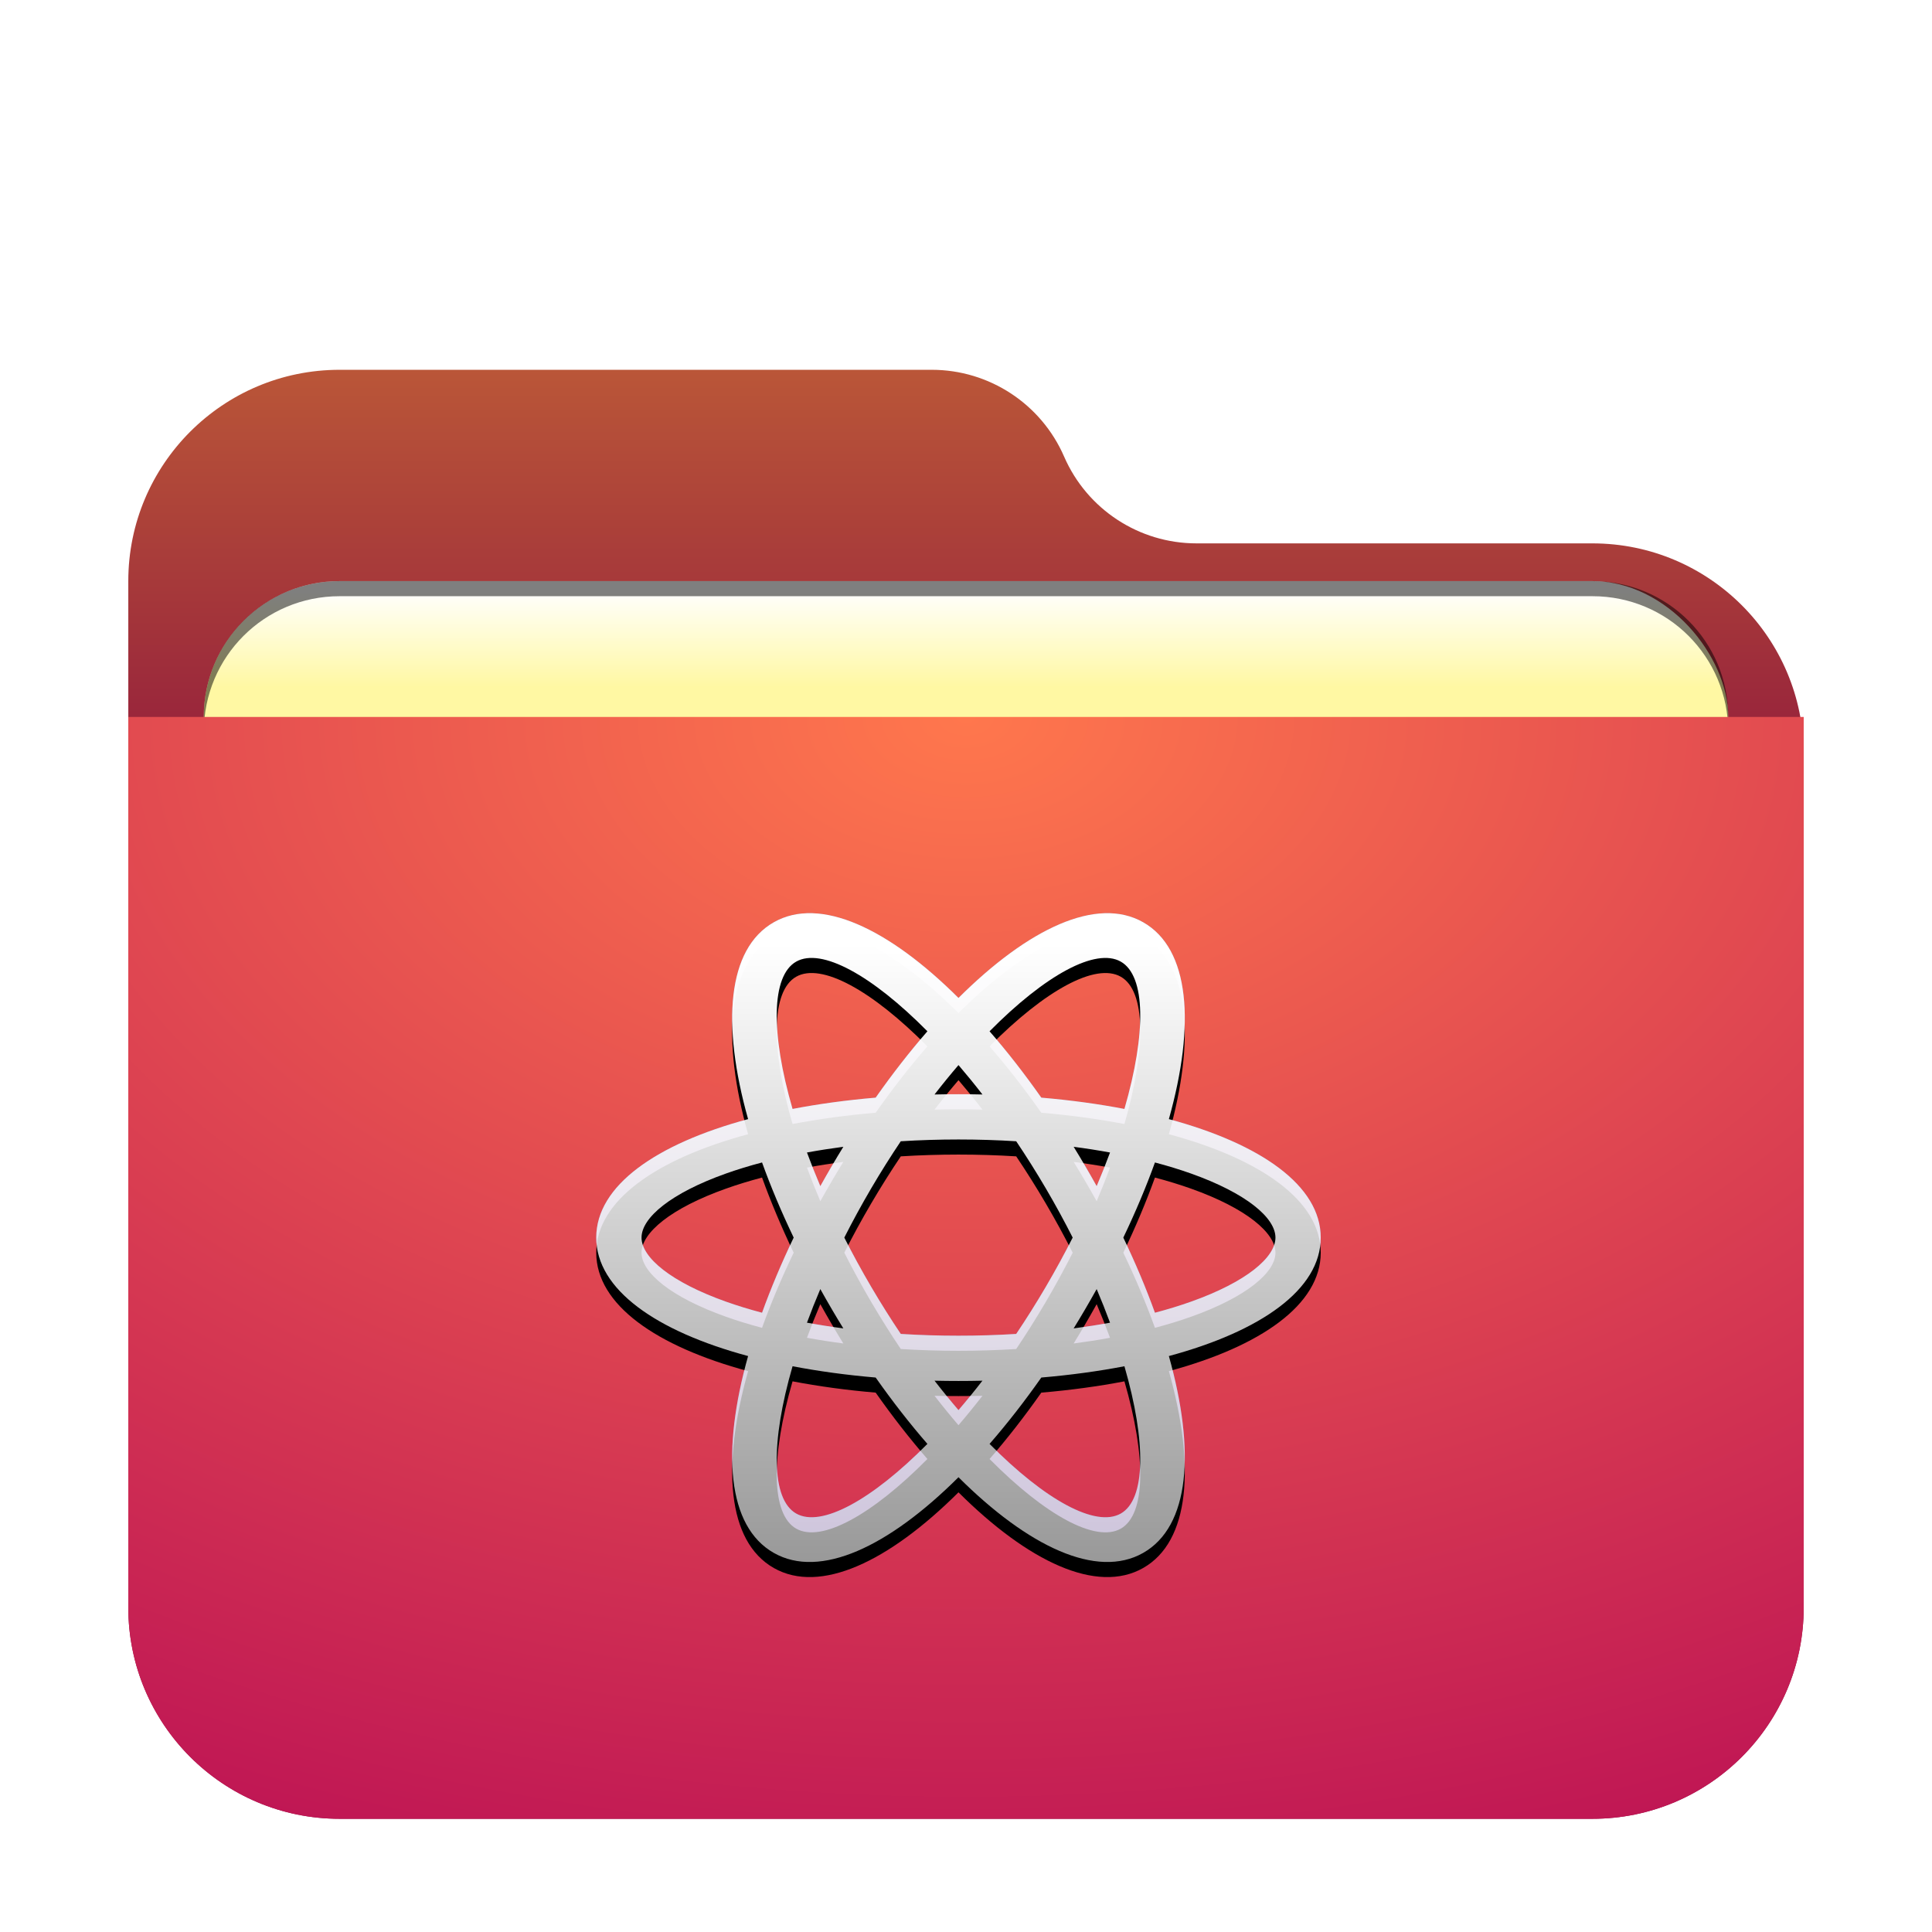 <svg width="256" height="256" version="1.1" viewBox="0 0 256 256" xmlns="http://www.w3.org/2000/svg" xmlns:xlink="http://www.w3.org/1999/xlink">
<defs>
<filter id="network-workgroup-256px-a" x="-12.2%" y="-14.1%" width="124.3%" height="128.1%">
<feOffset dy="4" in="SourceAlpha" result="shadowOffsetOuter1"/>
<feGaussianBlur in="shadowOffsetOuter1" result="shadowBlurOuter1" stdDeviation="5"/>
<feComposite in="shadowBlurOuter1" in2="SourceAlpha" operator="out" result="shadowBlurOuter1"/>
<feColorMatrix in="shadowBlurOuter1" result="shadowMatrixOuter1" values="0 0 0 0 0   0 0 0 0 0   0 0 0 0 0  0 0 0 0.2 0"/>
<feMerge>
<feMergeNode in="shadowMatrixOuter1"/>
<feMergeNode in="SourceGraphic"/>
</feMerge>
</filter>
<linearGradient id="network-workgroup-256px-b" x1="103.23" x2="103.23" y1="-3.0562e-14" y2="78.387" gradientTransform="matrix(1.075 0 0 .93 17 45)" gradientUnits="userSpaceOnUse">
<stop stop-color="#ba5638" offset="0"/>
<stop stop-color="#870b3d" offset="1"/>
</linearGradient>
<radialGradient id="network-workgroup-256px-g" cx="90.017" cy="0" r="211.7" gradientTransform="matrix(1.233 0 0 .811 17 91)" gradientUnits="userSpaceOnUse">
<stop stop-color="#ff774d" offset="0"/>
<stop stop-color="#ba0e55" offset="1"/>
</radialGradient>
<linearGradient id="network-workgroup-256px-j" x1="122.08" x2="122.08" y1="132.32" y2="218.71" gradientTransform="scale(1.057 .946)" gradientUnits="userSpaceOnUse">
<stop stop-color="#FFF" offset="0"/>
<stop stop-color="#FFF" stop-opacity=".6" offset="1"/>
</linearGradient>
<path id="network-workgroup-256px-i" d="m116.03 182.53c-3.871-0.33-7.563-0.834-11.013-1.496-2.914 10.054-2.827 17.639 0.482 19.519 3.325 1.889 10.02-1.785 17.388-9.229-2.318-2.665-4.619-5.612-6.857-8.794zm7.8 0.419c1.057 1.363 2.117 2.663 3.174 3.896 1.057-1.232 2.118-2.532 3.174-3.896-1.049 0.025-2.108 0.037-3.174 0.037s-2.125-0.012-3.174-0.037zm-24.703-34.661c-3.53-12.565-2.786-22.566 3.409-26.085 6.136-3.486 15.233 0.827 24.469 10.029 9.236-9.202 18.333-13.515 24.469-10.029 6.195 3.519 6.939 13.52 3.409 26.085 12.171 3.281 20.122 8.812 20.122 15.698s-7.952 12.417-20.122 15.698c3.53 12.565 2.786 22.566-3.409 26.085-6.136 3.486-15.233-0.827-24.469-10.029-9.236 9.202-18.333 13.515-24.469 10.029-6.195-3.519-6.939-13.52-3.409-26.085-12.171-3.281-20.122-8.812-20.122-15.698s7.952-12.417 20.122-15.698zm5.89-1.349c3.45-0.663 7.142-1.166 11.013-1.496 2.238-3.183 4.538-6.13 6.857-8.794-7.367-7.444-14.062-11.118-17.388-9.229-3.31 1.88-3.396 9.465-0.482 19.519zm43.975 34.095c-3.45 0.663-7.142 1.166-11.013 1.496-2.238 3.183-4.538 6.13-6.857 8.794 7.367 7.444 14.062 11.118 17.388 9.229 3.31-1.88 3.396-9.465 0.482-19.519zm-18.813-36.01c-1.057-1.363-2.117-2.663-3.174-3.896-1.057 1.232-2.118 2.532-3.174 3.896 1.049-0.025 2.108-0.037 3.174-0.037s2.125 0.012 3.174 0.037zm7.8 0.419c3.871 0.33 7.563 0.834 11.013 1.496 2.914-10.054 2.827-17.639-0.482-19.519-3.325-1.889-10.02 1.785-17.388 9.229 2.318 2.665 4.619 5.612 6.857 8.794zm-26.232 30.575c-0.5-0.813-0.996-1.637-1.486-2.472-0.536-0.914-1.058-1.827-1.565-2.739-0.643 1.513-1.233 3.001-1.77 4.454 1.559 0.286 3.168 0.539 4.82 0.756zm7.611 0.732c2.496 0.156 5.053 0.236 7.647 0.236s5.151-0.08 7.647-0.236c1.337-1.99 2.65-4.073 3.921-6.24 1.284-2.188 2.472-4.37 3.563-6.524-1.091-2.154-2.279-4.335-3.563-6.524-1.272-2.167-2.584-4.251-3.921-6.24-2.496-0.156-5.053-0.236-7.647-0.236s-5.151 0.08-7.647 0.236c-1.337 1.99-2.65 4.073-3.921 6.24-1.284 2.188-2.472 4.37-3.563 6.524 1.091 2.154 2.279 4.335 3.563 6.524 1.272 2.167 2.584 4.251 3.921 6.24zm25.956-19.585c0.643-1.513 1.233-3.001 1.77-4.454-1.559-0.286-3.168-0.539-4.82-0.756 0.5 0.813 0.996 1.637 1.486 2.472 0.536 0.914 1.058 1.827 1.565 2.739zm-44.339-3.134c-1.688 0.446-3.288 0.936-4.784 1.468-7.309 2.599-11.185 5.857-11.185 8.487s3.876 5.888 11.185 8.487c1.497 0.532 3.096 1.023 4.784 1.468 1.16-3.22 2.563-6.557 4.192-9.956-1.628-3.398-3.031-6.736-4.192-9.956zm5.952-1.32c0.537 1.454 1.127 2.941 1.77 4.454 0.507-0.912 1.028-1.825 1.565-2.739 0.49-0.835 0.985-1.659 1.486-2.472-1.652 0.218-3.262 0.47-4.82 0.756zm46.109 21.231c1.688-0.446 3.288-0.936 4.784-1.468 7.309-2.599 11.185-5.857 11.185-8.487s-3.876-5.888-11.185-8.487c-1.497-0.532-3.096-1.023-4.784-1.468-1.16 3.22-2.563 6.557-4.192 9.956 1.628 3.398 3.031 6.736 4.192 9.956zm-5.952 1.32c-0.537-1.454-1.127-2.941-1.77-4.454-0.507 0.912-1.028 1.825-1.565 2.739-0.49 0.835-0.985 1.659-1.486 2.472 1.652-0.218 3.262-0.47 4.82-0.756z"/>
<filter id="network-workgroup-256px-h" x="-13.5%" y="-12.8%" width="127.1%" height="130.2%">
<feOffset dy="2" in="SourceAlpha" result="shadowOffsetOuter1"/>
<feGaussianBlur in="shadowOffsetOuter1" result="shadowBlurOuter1" stdDeviation="4"/>
<feColorMatrix in="shadowBlurOuter1" values="0 0 0 0 0   0 0 0 0 0.427   0 0 0 0 0.969  0 0 0 0.5 0"/>
</filter>
<filter id="filter934" x="-.042" y="-.103" width="1.085" height="1.206" color-interpolation-filters="sRGB">
<feGaussianBlur stdDeviation="3.562"/>
</filter>
<linearGradient id="linearGradient916" x1="-105" x2="-105" y1="174" y2="187" gradientTransform="translate(238,-96)" gradientUnits="userSpaceOnUse">
<stop stop-color="#fff" offset="0"/>
<stop stop-color="#fff8a3" offset="1"/>
</linearGradient>
</defs>
<path d="m141 56.5c3.036 6.983 9.925 11.5 17.54 11.5h52.46c15.464 0 28 12.536 28 28v113c0 15.464-12.536 28-28 28h-166c-15.464 0-28-12.536-28-28v-136c0-15.464 12.536-28 28-28h78.46c7.615 0 14.504 4.517 17.54 11.5z" fill="url(#network-workgroup-256px-b)" fill-rule="evenodd" filter="url(#network-workgroup-256px-a)"/>
<rect x="27" y="79" width="202" height="83" rx="17.995" ry="17.995" fill-opacity=".2" fill-rule="evenodd" filter="url(#filter934)" style="paint-order:stroke fill markers"/>
<rect x="27" y="77" width="202" height="83" rx="17.995" ry="17.995" fill="url(#linearGradient916)" fill-rule="evenodd" style="paint-order:stroke fill markers"/>
<path d="m45 77c-9.969 0-17.996 8.027-17.996 17.996v2c0-9.969 8.027-17.996 17.996-17.996h166.01c9.969 0 17.996 8.027 17.996 17.996v-2c0-9.969-8.027-17.996-17.996-17.996z" fill-rule="evenodd" opacity=".5" style="paint-order:stroke fill markers"/>
<path d="m17 91h222v118c0 15.464-12.536 28-28 28h-166c-15.464 0-28-12.536-28-28z" fill="url(#network-workgroup-256px-g)" fill-rule="evenodd" filter="url(#network-workgroup-256px-a)"/>
<path d="m116.03 182.53c-3.871-0.33-7.563-0.834-11.013-1.496-2.914 10.054-2.827 17.639 0.482 19.519 3.325 1.889 10.02-1.785 17.388-9.229-2.318-2.665-4.619-5.612-6.857-8.794zm7.8 0.419c1.057 1.363 2.117 2.663 3.174 3.896 1.057-1.232 2.118-2.532 3.174-3.896-1.049 0.025-2.108 0.037-3.174 0.037s-2.125-0.013-3.174-0.037zm-24.703-34.661c-3.53-12.565-2.786-22.566 3.409-26.085 6.136-3.486 15.233 0.827 24.469 10.029 9.236-9.202 18.333-13.515 24.469-10.029 6.195 3.519 6.939 13.52 3.409 26.085 12.171 3.281 20.122 8.812 20.122 15.698 0 6.887-7.952 12.417-20.122 15.698 3.53 12.565 2.786 22.566-3.409 26.085-6.136 3.486-15.233-0.827-24.469-10.029-9.236 9.202-18.333 13.515-24.469 10.029-6.195-3.519-6.939-13.52-3.409-26.085-12.171-3.281-20.122-8.812-20.122-15.698 0-6.887 7.952-12.417 20.122-15.698zm5.89-1.349c3.45-0.663 7.142-1.166 11.013-1.496 2.238-3.183 4.538-6.13 6.857-8.794-7.367-7.444-14.062-11.118-17.388-9.229-3.31 1.88-3.396 9.465-0.482 19.519zm43.975 34.095c-3.45 0.663-7.142 1.166-11.013 1.496-2.238 3.183-4.538 6.13-6.857 8.794 7.367 7.444 14.062 11.118 17.388 9.229 3.31-1.88 3.396-9.465 0.482-19.519zm-18.813-36.01c-1.057-1.363-2.117-2.663-3.174-3.896-1.057 1.232-2.118 2.532-3.174 3.896 1.049-0.025 2.108-0.037 3.174-0.037s2.125 0.013 3.174 0.037zm7.8 0.419c3.871 0.33 7.563 0.834 11.013 1.496 2.914-10.054 2.827-17.639-0.482-19.519-3.325-1.889-10.02 1.785-17.388 9.229 2.318 2.665 4.619 5.612 6.857 8.794zm-26.232 30.575c-0.5-0.813-0.996-1.637-1.486-2.472-0.536-0.914-1.058-1.827-1.565-2.739-0.643 1.513-1.233 3.001-1.77 4.454 1.559 0.286 3.168 0.539 4.82 0.756zm7.611 0.732c2.496 0.156 5.053 0.236 7.647 0.236s5.151-0.08 7.647-0.236c1.337-1.99 2.65-4.073 3.921-6.24 1.284-2.188 2.472-4.37 3.563-6.524-1.091-2.154-2.279-4.335-3.563-6.524-1.272-2.167-2.584-4.251-3.921-6.24-2.496-0.156-5.053-0.236-7.647-0.236s-5.151 0.08-7.647 0.236c-1.337 1.99-2.65 4.073-3.921 6.24-1.284 2.188-2.472 4.37-3.563 6.524 1.091 2.154 2.279 4.335 3.563 6.524 1.272 2.167 2.584 4.251 3.921 6.24zm25.956-19.585c0.643-1.513 1.233-3.001 1.77-4.454-1.559-0.286-3.168-0.539-4.82-0.756 0.5 0.813 0.996 1.637 1.486 2.472 0.536 0.914 1.058 1.827 1.565 2.739zm-44.339-3.134c-1.688 0.446-3.288 0.936-4.784 1.468-7.309 2.599-11.185 5.857-11.185 8.487s3.876 5.888 11.185 8.487c1.497 0.532 3.096 1.023 4.784 1.468 1.16-3.22 2.563-6.557 4.192-9.956-1.628-3.398-3.031-6.736-4.192-9.956zm5.952-1.32c0.537 1.454 1.127 2.941 1.77 4.454 0.507-0.912 1.028-1.825 1.565-2.739 0.49-0.835 0.985-1.659 1.486-2.472-1.652 0.218-3.262 0.47-4.82 0.756zm46.109 21.231c1.688-0.446 3.288-0.936 4.784-1.468 7.309-2.599 11.185-5.857 11.185-8.487s-3.876-5.888-11.185-8.487c-1.497-0.532-3.096-1.023-4.784-1.468-1.16 3.22-2.563 6.557-4.192 9.956 1.628 3.398 3.031 6.736 4.192 9.956zm-5.952 1.32c-0.537-1.454-1.127-2.941-1.77-4.454-0.507 0.912-1.028 1.825-1.565 2.739-0.49 0.835-0.985 1.659-1.486 2.472 1.652-0.218 3.262-0.47 4.82-0.756z" fill="#32a2fb" fill-opacity=".5" fill-rule="evenodd"/>
<use width="100%" height="100%" fill="#000000" fill-rule="evenodd" filter="url(#network-workgroup-256px-h)" xlink:href="#network-workgroup-256px-i"/>
<use width="100%" height="100%" fill="url(#network-workgroup-256px-j)" fill-rule="evenodd" xlink:href="#network-workgroup-256px-i"/>
</svg>

